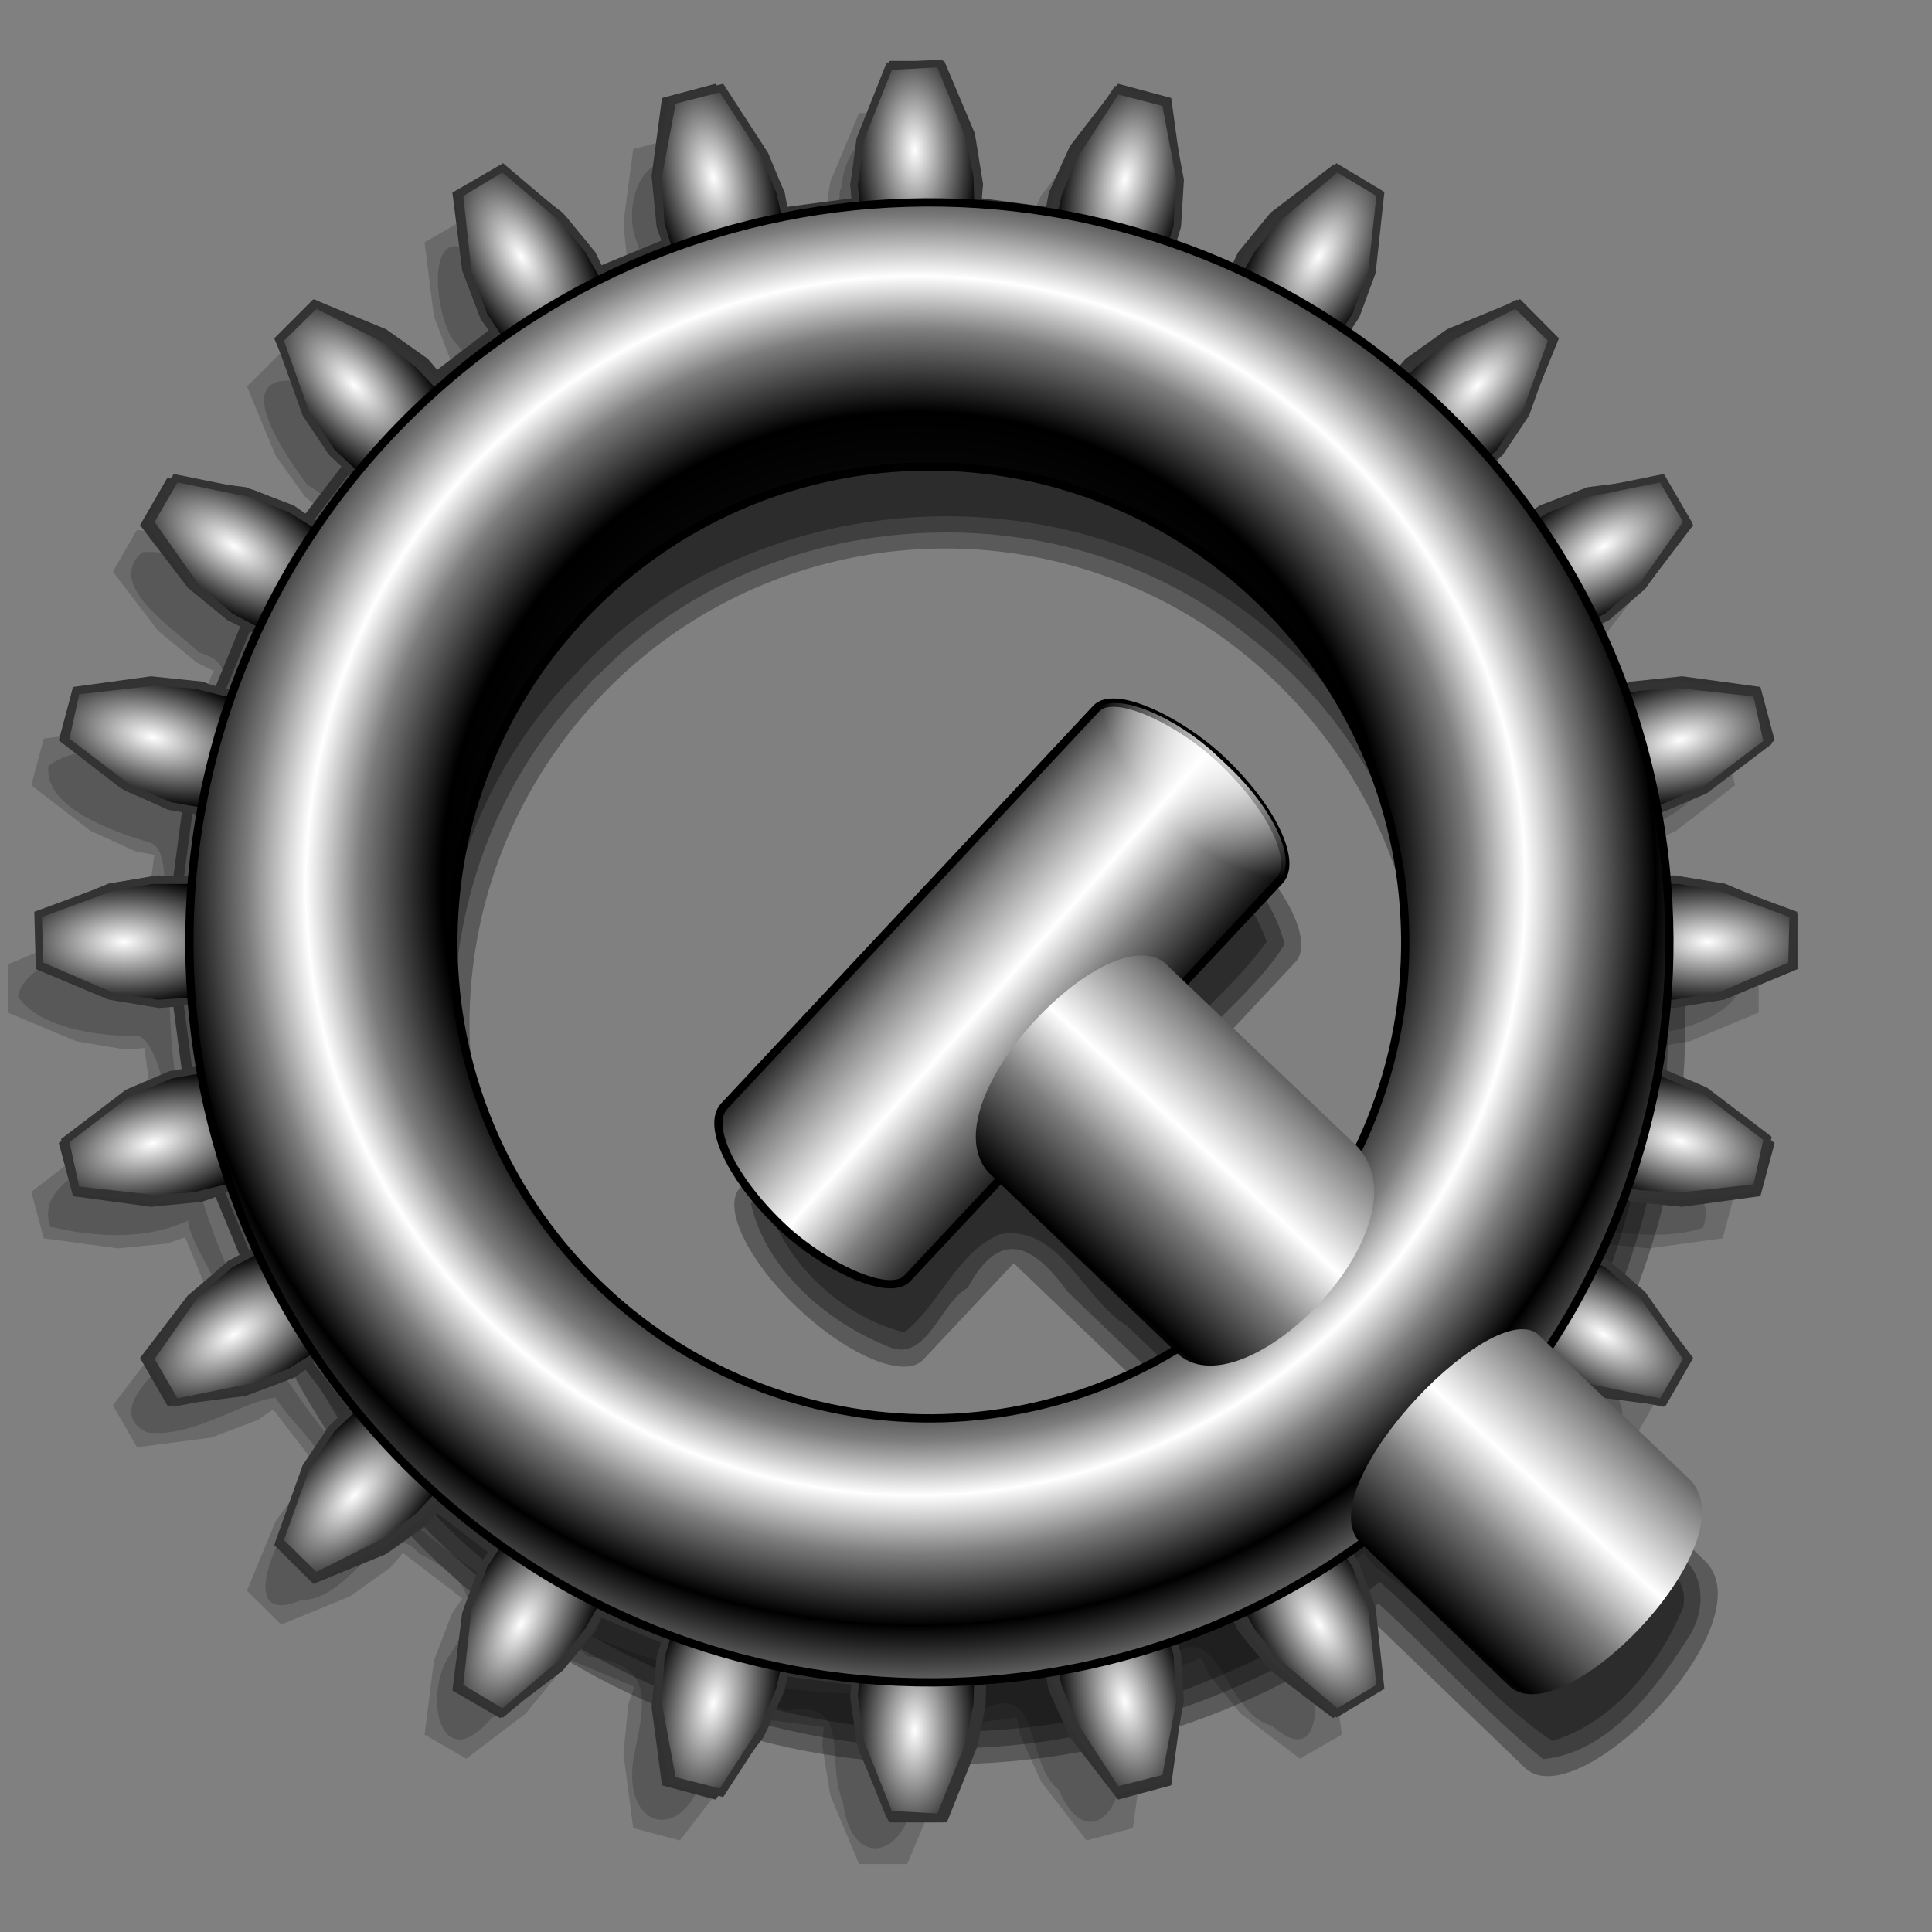 <?xml version="1.0" encoding="UTF-8" standalone="no"?>
<!-- Created with Inkscape (http://www.inkscape.org/) -->

<svg
   xmlns:dc="http://purl.org/dc/elements/1.1/"
   xmlns:cc="http://creativecommons.org/ns#"
   xmlns:rdf="http://www.w3.org/1999/02/22-rdf-syntax-ns#"
   xmlns:svg="http://www.w3.org/2000/svg"
   xmlns="http://www.w3.org/2000/svg"
   xmlns:xlink="http://www.w3.org/1999/xlink"
   xmlns:sodipodi="http://sodipodi.sourceforge.net/DTD/sodipodi-0.dtd"
   xmlns:inkscape="http://www.inkscape.org/namespaces/inkscape"
   width="256"
   height="256"
   id="svg2"
   sodipodi:version="0.32"
   inkscape:version="0.48.0 r9654"
   version="1.0"
   sodipodi:docname="qtconfig.svg"
   inkscape:output_extension="org.inkscape.output.svg.inkscape">
  <rect width="100%" height="100%" fill="#808080" stroke="none"/>
  <sodipodi:namedview
     id="base"
     pagecolor="#ffffff"
     bordercolor="#666666"
     borderopacity="1.0"
     inkscape:pageopacity="0.0"
     inkscape:pageshadow="2"
     inkscape:zoom="2.2299488"
     inkscape:cx="88.0633"
     inkscape:cy="128"
     inkscape:document-units="px"
     inkscape:current-layer="layer1"
     width="256px"
     height="256px"
     inkscape:window-width="1680"
     inkscape:window-height="1022"
     inkscape:window-x="-2"
     inkscape:window-y="0"
     showgrid="false"
     inkscape:window-maximized="1" />
  <defs
     id="defs4">
    <linearGradient
       id="linearGradient3904">
      <stop
         id="stop3906"
         offset="0"
         style="stop-color:black;stop-opacity:0;" />
      <stop
         style="stop-color:#000000;stop-opacity:1;"
         offset="0.127"
         id="stop3908" />
      <stop
         style="stop-color:#7d7d7d;stop-opacity:1;"
         offset="0.37"
         id="stop3910" />
      <stop
         id="stop3912"
         offset="0.563"
         style="stop-color:#ffffff;stop-opacity:1;" />
      <stop
         id="stop3914"
         offset="0.809"
         style="stop-color:#7d7d7d;stop-opacity:1;" />
      <stop
         style="stop-color:#000000;stop-opacity:1;"
         offset="1"
         id="stop3916" />
    </linearGradient>
    <linearGradient
       id="linearGradient3877">
      <stop
         style="stop-color:black;stop-opacity:0;"
         offset="0"
         id="stop3879" />
      <stop
         id="stop3887"
         offset="0.641"
         style="stop-color:#000000;stop-opacity:1;" />
      <stop
         id="stop3881"
         offset="0.751"
         style="stop-color:#7d7d7d;stop-opacity:1;" />
      <stop
         style="stop-color:#ffffff;stop-opacity:1;"
         offset="0.824"
         id="stop3889" />
      <stop
         style="stop-color:#7d7d7d;stop-opacity:1;"
         offset="0.903"
         id="stop3883" />
      <stop
         id="stop3885"
         offset="1"
         style="stop-color:#000000;stop-opacity:1;" />
    </linearGradient>
    <linearGradient
       id="linearGradient3864"
       inkscape:collect="always">
      <stop
         id="stop3866"
         offset="0"
         style="stop-color:#000000;stop-opacity:1;" />
      <stop
         id="stop3868"
         offset="1"
         style="stop-color:#000000;stop-opacity:0;" />
    </linearGradient>
    <inkscape:perspective
       id="perspective88"
       inkscape:persp3d-origin="128 : 85.333333 : 1"
       inkscape:vp_z="256 : 128 : 1"
       inkscape:vp_y="0 : 1000 : 0"
       inkscape:vp_x="0 : 128 : 1"
       sodipodi:type="inkscape:persp3d" />
    <linearGradient
       id="linearGradient12323"
       inkscape:collect="always">
      <stop
         id="stop12325"
         offset="0"
         style="stop-color:white;stop-opacity:1" />
      <stop
         id="stop12327"
         offset="1"
         style="stop-color:black;stop-opacity:1" />
    </linearGradient>
    <linearGradient
       id="linearGradient12269"
       inkscape:collect="always">
      <stop
         id="stop12271"
         offset="0"
         style="stop-color:#d51717;stop-opacity:1" />
      <stop
         id="stop12273"
         offset="1"
         style="stop-color:black;stop-opacity:1" />
    </linearGradient>
    <linearGradient
       inkscape:collect="always"
       id="linearGradient12235">
      <stop
         style="stop-color:black;stop-opacity:1;"
         offset="0"
         id="stop12237" />
      <stop
         style="stop-color:white;stop-opacity:1"
         offset="1"
         id="stop12239" />
    </linearGradient>
    <linearGradient
       inkscape:collect="always"
       xlink:href="#linearGradient2762"
       id="linearGradient2845"
       gradientUnits="userSpaceOnUse"
       x1="93.838"
       y1="19.388"
       x2="96.434"
       y2="79.131" />
    <radialGradient
       inkscape:collect="always"
       xlink:href="#linearGradient2797"
       id="radialGradient2843"
       gradientUnits="userSpaceOnUse"
       cx="90.378"
       cy="91.243"
       fx="90.378"
       fy="91.243"
       r="72.284" />
    <radialGradient
       inkscape:collect="always"
       xlink:href="#linearGradient2811"
       id="radialGradient2841"
       gradientUnits="userSpaceOnUse"
       gradientTransform="matrix(1.553,-1.227874e-7,4.977311e-8,0.728,-51.846,16.917)"
       cx="93.838"
       cy="39.025"
       fx="93.838"
       fy="39.025"
       r="54.986" />
    <radialGradient
       inkscape:collect="always"
       xlink:href="#linearGradient2797"
       id="radialGradient2803"
       cx="90.378"
       cy="91.243"
       fx="90.378"
       fy="91.243"
       r="72.284"
       gradientUnits="userSpaceOnUse" />
    <radialGradient
       inkscape:collect="always"
       xlink:href="#linearGradient2811"
       id="radialGradient2793"
       gradientUnits="userSpaceOnUse"
       gradientTransform="matrix(1.553,-1.227874e-7,4.977311e-8,0.728,-51.846,16.917)"
       cx="93.838"
       cy="39.025"
       fx="93.838"
       fy="39.025"
       r="54.986" />
    <linearGradient
       inkscape:collect="always"
       xlink:href="#linearGradient2762"
       id="linearGradient2768"
       x1="93.838"
       y1="19.388"
       x2="96.434"
       y2="79.131"
       gradientUnits="userSpaceOnUse" />
    <linearGradient
       id="linearGradient2762">
      <stop
         style="stop-color:white;stop-opacity:1;"
         offset="0"
         id="stop2764" />
      <stop
         style="stop-color:white;stop-opacity:0;"
         offset="1"
         id="stop2766" />
    </linearGradient>
    <linearGradient
       id="linearGradient2797">
      <stop
         id="stop2805"
         offset="0"
         style="stop-color:black;stop-opacity:0;" />
      <stop
         style="stop-color:#000000;stop-opacity:1;"
         offset="0.75"
         id="stop2807" />
      <stop
         id="stop2809"
         offset="0.875"
         style="stop-color:#676767;stop-opacity:1;" />
      <stop
         style="stop-color:#000000;stop-opacity:1;"
         offset="1"
         id="stop2801" />
    </linearGradient>
    <linearGradient
       inkscape:collect="always"
       id="linearGradient2811">
      <stop
         style="stop-color:white;stop-opacity:1;"
         offset="0"
         id="stop2813" />
      <stop
         style="stop-color:white;stop-opacity:0"
         offset="1"
         id="stop2815" />
    </linearGradient>
    <radialGradient
       r="54.986"
       fy="39.025"
       fx="93.838"
       cy="39.025"
       cx="93.838"
       gradientTransform="matrix(1.553,-1.227874e-7,4.977311e-8,0.728,-51.846,16.917)"
       gradientUnits="userSpaceOnUse"
       id="radialGradient11318"
       xlink:href="#linearGradient2811"
       inkscape:collect="always" />
    <radialGradient
       r="72.284"
       fy="91.243"
       fx="90.378"
       cy="91.243"
       cx="90.378"
       gradientUnits="userSpaceOnUse"
       id="radialGradient11320"
       xlink:href="#linearGradient2797"
       inkscape:collect="always" />
    <linearGradient
       y2="79.131"
       x2="96.434"
       y1="19.388"
       x1="93.838"
       gradientUnits="userSpaceOnUse"
       id="linearGradient11322"
       xlink:href="#linearGradient2762"
       inkscape:collect="always" />
    <radialGradient
       r="54.986"
       fy="39.025"
       fx="93.838"
       cy="39.025"
       cx="93.838"
       gradientTransform="matrix(1.553,-1.227874e-7,4.977311e-8,0.728,-51.846,16.917)"
       gradientUnits="userSpaceOnUse"
       id="radialGradient11334"
       xlink:href="#linearGradient2811"
       inkscape:collect="always" />
    <radialGradient
       r="72.284"
       fy="91.243"
       fx="90.378"
       cy="91.243"
       cx="90.378"
       gradientUnits="userSpaceOnUse"
       id="radialGradient11336"
       xlink:href="#linearGradient2797"
       inkscape:collect="always" />
    <linearGradient
       y2="79.131"
       x2="96.434"
       y1="19.388"
       x1="93.838"
       gradientUnits="userSpaceOnUse"
       id="linearGradient11338"
       xlink:href="#linearGradient2762"
       inkscape:collect="always" />
    <linearGradient
       gradientTransform="translate(8.75,50.711)"
       spreadMethod="reflect"
       gradientUnits="userSpaceOnUse"
       y2="60.975"
       x2="36.779"
       y1="60.975"
       x1="15.97"
       id="linearGradient12233"
       xlink:href="#linearGradient12235"
       inkscape:collect="always" />
    <linearGradient
       gradientUnits="userSpaceOnUse"
       y2="42.059"
       x2="85.37"
       y1="59.48"
       x1="28.259"
       id="linearGradient12275"
       xlink:href="#linearGradient12269"
       inkscape:collect="always" />
    <linearGradient
       gradientUnits="userSpaceOnUse"
       y2="126.064"
       x2="-22.261"
       y1="126.064"
       x1="-51.781"
       id="linearGradient12311"
       xlink:href="#linearGradient12235"
       inkscape:collect="always" />
    <linearGradient
       y2="126.064"
       x2="-22.261"
       y1="126.064"
       x1="-51.781"
       gradientUnits="userSpaceOnUse"
       id="linearGradient12317"
       xlink:href="#linearGradient12235"
       inkscape:collect="always" />
    <radialGradient
       gradientUnits="userSpaceOnUse"
       gradientTransform="matrix(-1.429,1.193717e-2,8.834128e-3,1.058,108.186,-39.041)"
       r="38.327"
       fy="174.867"
       fx="-44.103"
       cy="174.867"
       cx="-44.103"
       id="radialGradient12329"
       xlink:href="#linearGradient12323"
       inkscape:collect="always" />
    <radialGradient
       r="38.327"
       fy="174.867"
       fx="-44.103"
       cy="174.867"
       cx="-44.103"
       gradientTransform="matrix(1.429,1.193717e-2,-8.834128e-3,1.058,179.27,-100.016)"
       gradientUnits="userSpaceOnUse"
       id="radialGradient12333"
       xlink:href="#linearGradient12323"
       inkscape:collect="always" />
    <radialGradient
       r="38.327"
       fy="174.867"
       fx="-44.103"
       cy="174.867"
       cx="-44.103"
       gradientTransform="matrix(-1.429,1.193717e-2,8.834128e-3,1.058,133.35,-102.436)"
       gradientUnits="userSpaceOnUse"
       id="radialGradient12337"
       xlink:href="#linearGradient12323"
       inkscape:collect="always" />
    <linearGradient
       y2="42.059"
       x2="85.37"
       y1="59.48"
       x1="28.259"
       gradientTransform="translate(6.291,-0.484)"
       gradientUnits="userSpaceOnUse"
       id="linearGradient3345"
       xlink:href="#linearGradient12269"
       inkscape:collect="always" />
    <linearGradient
       y2="60.975"
       x2="36.779"
       y1="60.975"
       x1="15.97"
       spreadMethod="reflect"
       gradientTransform="translate(14.23,53.839)"
       gradientUnits="userSpaceOnUse"
       id="linearGradient3347"
       xlink:href="#linearGradient12235"
       inkscape:collect="always" />
    <radialGradient
       r="54.986"
       fy="39.025"
       fx="93.838"
       cy="39.025"
       cx="93.838"
       gradientTransform="matrix(1.553,-1.227874e-7,4.977311e-8,0.728,-51.846,16.917)"
       gradientUnits="userSpaceOnUse"
       id="radialGradient3349"
       xlink:href="#linearGradient2811"
       inkscape:collect="always" />
    <radialGradient
       r="72.284"
       fy="91.243"
       fx="90.378"
       cy="91.243"
       cx="90.378"
       gradientUnits="userSpaceOnUse"
       id="radialGradient3351"
       xlink:href="#linearGradient2797"
       inkscape:collect="always" />
    <linearGradient
       y2="79.131"
       x2="96.434"
       y1="19.388"
       x1="93.838"
       gradientUnits="userSpaceOnUse"
       id="linearGradient3353"
       xlink:href="#linearGradient2762"
       inkscape:collect="always" />
    <radialGradient
       r="54.986"
       fy="39.025"
       fx="93.838"
       cy="39.025"
       cx="93.838"
       gradientTransform="matrix(1.553,-1.227874e-7,4.977311e-8,0.728,-51.846,16.917)"
       gradientUnits="userSpaceOnUse"
       id="radialGradient3355"
       xlink:href="#linearGradient2811"
       inkscape:collect="always" />
    <radialGradient
       r="72.284"
       fy="91.243"
       fx="90.378"
       cy="91.243"
       cx="90.378"
       gradientUnits="userSpaceOnUse"
       id="radialGradient3357"
       xlink:href="#linearGradient2797"
       inkscape:collect="always" />
    <linearGradient
       y2="79.131"
       x2="96.434"
       y1="19.388"
       x1="93.838"
       gradientUnits="userSpaceOnUse"
       id="linearGradient3359"
       xlink:href="#linearGradient2762"
       inkscape:collect="always" />
    <radialGradient
       r="54.986"
       fy="39.025"
       fx="93.838"
       cy="39.025"
       cx="93.838"
       gradientTransform="matrix(1.553,-1.227874e-7,4.977311e-8,0.728,-51.846,16.917)"
       gradientUnits="userSpaceOnUse"
       id="radialGradient3361"
       xlink:href="#linearGradient2811"
       inkscape:collect="always" />
    <radialGradient
       r="72.284"
       fy="91.243"
       fx="90.378"
       cy="91.243"
       cx="90.378"
       gradientUnits="userSpaceOnUse"
       id="radialGradient3363"
       xlink:href="#linearGradient2797"
       inkscape:collect="always" />
    <linearGradient
       y2="79.131"
       x2="96.434"
       y1="19.388"
       x1="93.838"
       gradientUnits="userSpaceOnUse"
       id="linearGradient3365"
       xlink:href="#linearGradient2762"
       inkscape:collect="always" />
    <linearGradient
       y2="126.064"
       x2="-22.261"
       y1="126.064"
       x1="-51.781"
       gradientUnits="userSpaceOnUse"
       id="linearGradient3367"
       xlink:href="#linearGradient12235"
       inkscape:collect="always" />
    <linearGradient
       y2="126.064"
       x2="-22.261"
       y1="126.064"
       x1="-51.781"
       gradientUnits="userSpaceOnUse"
       id="linearGradient3369"
       xlink:href="#linearGradient12235"
       inkscape:collect="always" />
    <radialGradient
       r="38.327"
       fy="174.867"
       fx="-44.103"
       cy="174.867"
       cx="-44.103"
       gradientTransform="matrix(-1.429,1.193717e-2,8.834128e-3,1.058,114.164,-47.358)"
       gradientUnits="userSpaceOnUse"
       id="radialGradient3371"
       xlink:href="#linearGradient12323"
       inkscape:collect="always" />
    <radialGradient
       r="38.327"
       fy="174.867"
       fx="-44.103"
       cy="174.867"
       cx="-44.103"
       gradientTransform="matrix(-1.429,1.193717e-2,8.834128e-3,1.058,373.924,-43.285)"
       gradientUnits="userSpaceOnUse"
       id="radialGradient3374"
       xlink:href="#linearGradient12323"
       inkscape:collect="always" />
    <linearGradient
       y2="60.975"
       x2="36.779"
       y1="60.975"
       x1="15.97"
       spreadMethod="reflect"
       gradientTransform="translate(227.003,202.901)"
       gradientUnits="userSpaceOnUse"
       id="linearGradient3400"
       xlink:href="#linearGradient12235"
       inkscape:collect="always" />
    <linearGradient
       y2="42.059"
       x2="85.37"
       y1="59.48"
       x1="28.259"
       gradientTransform="translate(266.051,3.59)"
       gradientUnits="userSpaceOnUse"
       id="linearGradient3403"
       xlink:href="#linearGradient12269"
       inkscape:collect="always" />
    <radialGradient
       r="54.986"
       fy="39.025"
       fx="93.838"
       cy="39.025"
       cx="93.838"
       gradientTransform="matrix(1.553,-1.227874e-7,4.977311e-8,0.728,-51.846,16.917)"
       gradientUnits="userSpaceOnUse"
       id="radialGradient3405"
       xlink:href="#linearGradient2811"
       inkscape:collect="always" />
    <radialGradient
       r="72.284"
       fy="91.243"
       fx="90.378"
       cy="91.243"
       cx="90.378"
       gradientUnits="userSpaceOnUse"
       id="radialGradient3407"
       xlink:href="#linearGradient2797"
       inkscape:collect="always" />
    <linearGradient
       y2="79.131"
       x2="96.434"
       y1="19.388"
       x1="93.838"
       gradientUnits="userSpaceOnUse"
       id="linearGradient3409"
       xlink:href="#linearGradient2762"
       inkscape:collect="always" />
    <radialGradient
       r="54.986"
       fy="39.025"
       fx="93.838"
       cy="39.025"
       cx="93.838"
       gradientTransform="matrix(0.917,-0.321,-0.122,-0.348,382.86,258.519)"
       gradientUnits="userSpaceOnUse"
       id="radialGradient3414"
       xlink:href="#linearGradient2811"
       inkscape:collect="always" />
    <radialGradient
       r="54.986"
       fy="39.025"
       fx="93.838"
       cy="39.025"
       cx="93.838"
       gradientTransform="matrix(1.553,-1.227874e-7,4.977311e-8,0.728,-51.846,16.917)"
       gradientUnits="userSpaceOnUse"
       id="radialGradient3417"
       xlink:href="#linearGradient2811"
       inkscape:collect="always" />
    <radialGradient
       r="72.284"
       fy="91.243"
       fx="90.378"
       cy="91.243"
       cx="90.378"
       gradientUnits="userSpaceOnUse"
       id="radialGradient3419"
       xlink:href="#linearGradient2797"
       inkscape:collect="always" />
    <linearGradient
       y2="79.131"
       x2="96.434"
       y1="19.388"
       x1="93.838"
       gradientUnits="userSpaceOnUse"
       id="linearGradient3421"
       xlink:href="#linearGradient2762"
       inkscape:collect="always" />
    <radialGradient
       r="54.986"
       fy="39.025"
       fx="93.838"
       cy="39.025"
       cx="93.838"
       gradientTransform="matrix(1.546,1.4173201e-7,4.9573983e-8,-0.84,259.658,214.948)"
       gradientUnits="userSpaceOnUse"
       id="radialGradient3426"
       xlink:href="#linearGradient2811"
       inkscape:collect="always" />
    <radialGradient
       r="54.986"
       fy="39.025"
       fx="93.838"
       cy="39.025"
       cx="93.838"
       gradientTransform="matrix(1.553,-1.227874e-7,4.977311e-8,0.728,-51.846,16.917)"
       gradientUnits="userSpaceOnUse"
       id="radialGradient3429"
       xlink:href="#linearGradient2811"
       inkscape:collect="always" />
    <radialGradient
       r="72.284"
       fy="91.243"
       fx="90.378"
       cy="91.243"
       cx="90.378"
       gradientUnits="userSpaceOnUse"
       id="radialGradient3431"
       xlink:href="#linearGradient2797"
       inkscape:collect="always" />
    <linearGradient
       y2="79.131"
       x2="96.434"
       y1="19.388"
       x1="93.838"
       gradientUnits="userSpaceOnUse"
       id="linearGradient3433"
       xlink:href="#linearGradient2762"
       inkscape:collect="always" />
    <radialGradient
       r="54.986"
       fy="39.025"
       fx="93.838"
       cy="39.025"
       cx="93.838"
       gradientTransform="matrix(0.84,0.488,0.185,-0.319,255.308,174.918)"
       gradientUnits="userSpaceOnUse"
       id="radialGradient3438"
       xlink:href="#linearGradient2811"
       inkscape:collect="always" />
    <linearGradient
       y2="42.059"
       x2="85.37"
       y1="59.48"
       x1="28.259"
       gradientTransform="translate(6.291,-0.484)"
       gradientUnits="userSpaceOnUse"
       id="linearGradient3390"
       xlink:href="#linearGradient12269"
       inkscape:collect="always" />
    <linearGradient
       y2="60.975"
       x2="36.779"
       y1="60.975"
       x1="15.97"
       spreadMethod="reflect"
       gradientTransform="translate(14.23,53.839)"
       gradientUnits="userSpaceOnUse"
       id="linearGradient3392"
       xlink:href="#linearGradient12235"
       inkscape:collect="always" />
    <radialGradient
       r="72.284"
       fy="140.547"
       fx="89.788"
       cy="91.243"
       cx="90.378"
       gradientUnits="userSpaceOnUse"
       id="radialGradient3394"
       xlink:href="#linearGradient12323"
       inkscape:collect="always" />
    <radialGradient
       r="72.284"
       fy="91.243"
       fx="90.378"
       cy="91.243"
       cx="90.378"
       gradientUnits="userSpaceOnUse"
       id="radialGradient3396"
       xlink:href="#linearGradient2797"
       inkscape:collect="always" />
    <linearGradient
       y2="66.895"
       x2="95.843"
       y1="19.388"
       x1="93.838"
       gradientUnits="userSpaceOnUse"
       id="linearGradient3398"
       xlink:href="#linearGradient2762"
       inkscape:collect="always" />
    <inkscape:perspective
       sodipodi:type="inkscape:persp3d"
       inkscape:vp_x="0 : 526.18109 : 1"
       inkscape:vp_y="0 : 1000 : 0"
       inkscape:vp_z="744.09448 : 526.18109 : 1"
       inkscape:persp3d-origin="372.04724 : 350.78739 : 1"
       id="perspective10" />
    <linearGradient
       y2="60.975"
       x2="36.779"
       y1="60.975"
       x1="15.97"
       spreadMethod="reflect"
       gradientTransform="matrix(1.148,0,0,1.148,17.429,54.311)"
       gradientUnits="userSpaceOnUse"
       id="linearGradient3078"
       xlink:href="#linearGradient12235"
       inkscape:collect="always" />
    <linearGradient
       y2="42.059"
       x2="85.37"
       y1="59.48"
       x1="28.259"
       gradientTransform="matrix(1.148,0,0,1.148,3.93,-7.368)"
       gradientUnits="userSpaceOnUse"
       id="linearGradient3081"
       xlink:href="#linearGradient12269"
       inkscape:collect="always" />
    <radialGradient
       r="72.284"
       fy="140.547"
       fx="89.788"
       cy="91.243"
       cx="90.378"
       gradientUnits="userSpaceOnUse"
       id="radialGradient3088"
       xlink:href="#linearGradient12323"
       inkscape:collect="always" />
    <radialGradient
       r="72.284"
       fy="91.243"
       fx="90.378"
       cy="91.243"
       cx="90.378"
       gradientUnits="userSpaceOnUse"
       id="radialGradient3090"
       xlink:href="#linearGradient2797"
       inkscape:collect="always" />
    <linearGradient
       y2="66.895"
       x2="95.843"
       y1="19.388"
       x1="93.838"
       gradientUnits="userSpaceOnUse"
       id="linearGradient3092"
       xlink:href="#linearGradient2762"
       inkscape:collect="always" />
    <radialGradient
       gradientUnits="userSpaceOnUse"
       gradientTransform="matrix(1,0,0,0.278,0,164.72)"
       r="86.216"
       fy="228.193"
       fx="125.057"
       cy="228.193"
       cx="125.057"
       id="radialGradient3872"
       xlink:href="#linearGradient3864"
       inkscape:collect="always" />
    <radialGradient
       gradientUnits="userSpaceOnUse"
       gradientTransform="matrix(1,0,0,1,0,-0.03)"
       r="62.672"
       fy="118.584"
       fx="93.578"
       cy="118.584"
       cx="93.578"
       id="radialGradient3875"
       xlink:href="#linearGradient3877"
       inkscape:collect="always" />
    <linearGradient
       gradientUnits="userSpaceOnUse"
       y2="3.787"
       x2="166.46"
       y1="31.074"
       x1="166.752"
       id="linearGradient3902"
       xlink:href="#linearGradient3904"
       inkscape:collect="always" />
    <linearGradient
       gradientUnits="userSpaceOnUse"
       y2="-210.918"
       x2="9.056"
       y1="-233.807"
       x1="8.664"
       id="linearGradient3924"
       xlink:href="#linearGradient3904"
       inkscape:collect="always" />
    <radialGradient
       r="62.672"
       fy="118.584"
       fx="93.578"
       cy="118.584"
       cx="93.578"
       gradientTransform="matrix(1,0,0,1,-147.089,0.266)"
       gradientUnits="userSpaceOnUse"
       id="radialGradient3928"
       xlink:href="#linearGradient3877"
       inkscape:collect="always" />
    <linearGradient
       gradientTransform="matrix(1.052,0,0,1.747,-133.096,267.538)"
       y2="-210.918"
       x2="9.056"
       y1="-233.807"
       x1="8.664"
       gradientUnits="userSpaceOnUse"
       id="linearGradient3870"
       xlink:href="#linearGradient3904"
       inkscape:collect="always" />
    <linearGradient
       gradientTransform="matrix(-0.005,0.91,-1.426,-0.003,141.249,-6.101)"
       y2="-0.194"
       x2="166.555"
       y1="31.304"
       x1="166.868"
       spreadMethod="reflect"
       gradientUnits="userSpaceOnUse"
       id="linearGradient3873"
       xlink:href="#linearGradient3904"
       inkscape:collect="always" />
    <radialGradient
       r="62.672"
       fy="114.441"
       fx="96.241"
       cy="114.441"
       cx="96.241"
       spreadMethod="reflect"
       gradientTransform="matrix(1.426,0,0,1.426,-16.808,-60.817)"
       gradientUnits="userSpaceOnUse"
       id="radialGradient3876"
       xlink:href="#linearGradient3877"
       inkscape:collect="always" />
    <linearGradient
       y2="-0.194"
       x2="166.555"
       y1="31.304"
       x1="166.868"
       spreadMethod="reflect"
       gradientTransform="matrix(-0.005,0.726,-1.426,-0.003,139.473,85.01)"
       gradientUnits="userSpaceOnUse"
       id="linearGradient3880"
       xlink:href="#linearGradient3904"
       inkscape:collect="always" />
    <radialGradient
       r="62.672"
       fy="114.441"
       fx="96.241"
       cy="114.441"
       cx="96.241"
       spreadMethod="reflect"
       gradientTransform="matrix(1.426,0,0,1.426,-217.98,-67.458)"
       gradientUnits="userSpaceOnUse"
       id="radialGradient3890"
       xlink:href="#linearGradient3877"
       inkscape:collect="always" />
    <linearGradient
       y2="-210.918"
       x2="9.056"
       y1="-233.807"
       x1="8.664"
       gradientTransform="matrix(1.052,0,0,1.747,68.068,274.793)"
       gradientUnits="userSpaceOnUse"
       id="linearGradient3892"
       xlink:href="#linearGradient3904"
       inkscape:collect="always" />
    <linearGradient
       y2="-0.194"
       x2="166.555"
       y1="31.304"
       x1="166.868"
       spreadMethod="reflect"
       gradientTransform="matrix(-0.005,0.91,-1.426,-0.003,-59.923,-12.742)"
       gradientUnits="userSpaceOnUse"
       id="linearGradient3894"
       xlink:href="#linearGradient3904"
       inkscape:collect="always" />
    <linearGradient
       y2="-0.194"
       x2="166.555"
       y1="31.304"
       x1="166.868"
       spreadMethod="reflect"
       gradientTransform="matrix(-0.005,0.726,-1.426,-0.003,-61.699,78.369)"
       gradientUnits="userSpaceOnUse"
       id="linearGradient3896"
       xlink:href="#linearGradient3904"
       inkscape:collect="always" />
    <linearGradient
       y2="-0.194"
       x2="166.555"
       y1="31.304"
       x1="166.868"
       spreadMethod="reflect"
       gradientTransform="matrix(0.576,0.55,-1.074,1.137,121.778,89.081)"
       gradientUnits="userSpaceOnUse"
       id="linearGradient3108"
       xlink:href="#linearGradient3904"
       inkscape:collect="always" />
    <linearGradient
       y2="-0.194"
       x2="166.555"
       y1="31.304"
       x1="166.868"
       spreadMethod="reflect"
       gradientTransform="matrix(0.723,0.688,-1.075,1.137,50.298,19.138)"
       gradientUnits="userSpaceOnUse"
       id="linearGradient3111"
       xlink:href="#linearGradient3904"
       inkscape:collect="always" />
    <linearGradient
       y2="-210.918"
       x2="9.056"
       y1="-233.807"
       x1="8.664"
       gradientTransform="matrix(1.155,0,0,1.917,-11.524,237.576)"
       gradientUnits="userSpaceOnUse"
       id="linearGradient3114"
       xlink:href="#linearGradient3904"
       inkscape:collect="always" />
    <radialGradient
       r="62.672"
       fy="114.441"
       fx="96.241"
       cy="114.441"
       cx="96.241"
       spreadMethod="reflect"
       gradientTransform="matrix(1.072,-1.139,1.14,1.072,-112.305,104.306)"
       gradientUnits="userSpaceOnUse"
       id="radialGradient3117"
       xlink:href="#linearGradient3877"
       inkscape:collect="always" />
    <radialGradient
       gradientUnits="userSpaceOnUse"
       gradientTransform="matrix(1.262,0.115,-0.194,2.104,-40.275,151.764)"
       r="10.245"
       fy="-159.061"
       fx="-24.098"
       cy="-159.061"
       cx="-24.098"
       id="radialGradient3889"
       xlink:href="#linearGradient2762"
       inkscape:collect="always" />
    <radialGradient
       inkscape:collect="always"
       xlink:href="#linearGradient3877"
       id="radialGradient3380"
       gradientUnits="userSpaceOnUse"
       gradientTransform="matrix(0.977,-1.038,1.038,0.977,-335.413,101.386)"
       spreadMethod="reflect"
       cx="96.241"
       cy="114.441"
       fx="96.241"
       fy="114.441"
       r="62.672" />
    <radialGradient
       inkscape:collect="always"
       xlink:href="#linearGradient12323"
       id="radialGradient4160"
       cx="16.41"
       cy="124.792"
       fx="16.41"
       fy="124.792"
       r="17.55"
       gradientTransform="matrix(1,0,0,0.495,0,63.028)"
       gradientUnits="userSpaceOnUse" />
    <radialGradient
       inkscape:collect="always"
       xlink:href="#linearGradient12323"
       id="radialGradient4164"
       gradientUnits="userSpaceOnUse"
       gradientTransform="matrix(0.971,0.24,-0.119,0.48,19.155,33.884)"
       cx="16.41"
       cy="124.792"
       fx="16.41"
       fy="124.792"
       r="17.55" />
    <radialGradient
       inkscape:collect="always"
       xlink:href="#linearGradient12323"
       id="radialGradient4168"
       gradientUnits="userSpaceOnUse"
       gradientTransform="matrix(0.851,0.525,-0.26,0.421,49.491,11.238)"
       cx="16.41"
       cy="124.792"
       fx="16.41"
       fy="124.792"
       r="17.55" />
    <radialGradient
       inkscape:collect="always"
       xlink:href="#linearGradient12323"
       id="radialGradient4172"
       gradientUnits="userSpaceOnUse"
       gradientTransform="matrix(0.682,0.732,-0.362,0.337,80.93,-3.006)"
       cx="16.41"
       cy="124.792"
       fx="16.41"
       fy="124.792"
       r="17.55" />
    <radialGradient
       inkscape:collect="always"
       xlink:href="#linearGradient12323"
       id="radialGradient4176"
       gradientUnits="userSpaceOnUse"
       gradientTransform="matrix(0.492,0.871,-0.431,0.244,114.737,-10.761)"
       cx="16.41"
       cy="124.792"
       fx="16.41"
       fy="124.792"
       r="17.55" />
    <radialGradient
       inkscape:collect="always"
       xlink:href="#linearGradient12323"
       id="radialGradient4180"
       gradientUnits="userSpaceOnUse"
       gradientTransform="matrix(0.22,0.975,-0.483,0.109,151.191,-6.076)"
       cx="16.41"
       cy="124.792"
       fx="16.41"
       fy="124.792"
       r="17.55" />
    <radialGradient
       inkscape:collect="always"
       xlink:href="#linearGradient12323"
       id="radialGradient4184"
       gradientUnits="userSpaceOnUse"
       gradientTransform="matrix(0.028,1,-0.495,0.014,182.515,1.749)"
       cx="16.41"
       cy="124.792"
       fx="16.41"
       fy="124.792"
       r="17.55" />
    <radialGradient
       inkscape:collect="always"
       xlink:href="#linearGradient12323"
       id="radialGradient4188"
       gradientUnits="userSpaceOnUse"
       gradientTransform="matrix(0.028,-1,-0.495,-0.014,183.107,247.615)"
       cx="16.41"
       cy="124.792"
       fx="16.41"
       fy="124.792"
       r="17.55" />
    <radialGradient
       inkscape:collect="always"
       xlink:href="#linearGradient12323"
       id="radialGradient4192"
       gradientUnits="userSpaceOnUse"
       gradientTransform="matrix(-0.22,0.975,0.483,0.109,92.364,-5.78)"
       cx="16.41"
       cy="124.792"
       fx="16.41"
       fy="124.792"
       r="17.55" />
    <radialGradient
       inkscape:collect="always"
       xlink:href="#linearGradient12323"
       id="radialGradient4196"
       gradientUnits="userSpaceOnUse"
       gradientTransform="matrix(-0.492,0.871,0.431,0.244,129.032,-10.761)"
       cx="16.41"
       cy="124.792"
       fx="16.41"
       fy="124.792"
       r="17.55" />
    <radialGradient
       inkscape:collect="always"
       xlink:href="#linearGradient12323"
       id="radialGradient4200"
       gradientUnits="userSpaceOnUse"
       gradientTransform="matrix(-0.682,0.732,0.362,0.337,161.788,-3.006)"
       cx="16.41"
       cy="124.792"
       fx="16.41"
       fy="124.792"
       r="17.55" />
    <radialGradient
       inkscape:collect="always"
       xlink:href="#linearGradient12323"
       id="radialGradient4204"
       gradientUnits="userSpaceOnUse"
       gradientTransform="matrix(-0.971,0.24,0.119,0.48,223.691,34.18)"
       cx="16.41"
       cy="124.792"
       fx="16.41"
       fy="124.792"
       r="17.55" />
    <radialGradient
       inkscape:collect="always"
       xlink:href="#linearGradient12323"
       id="radialGradient4208"
       gradientUnits="userSpaceOnUse"
       gradientTransform="matrix(-0.851,0.525,0.26,0.421,193.99,11.238)"
       cx="16.41"
       cy="124.792"
       fx="16.41"
       fy="124.792"
       r="17.55" />
    <radialGradient
       inkscape:collect="always"
       xlink:href="#linearGradient12323"
       id="radialGradient4232"
       gradientUnits="userSpaceOnUse"
       gradientTransform="matrix(0.971,-0.24,-0.119,-0.48,19.155,215.33)"
       cx="16.41"
       cy="124.792"
       fx="16.41"
       fy="124.792"
       r="17.55" />
    <radialGradient
       inkscape:collect="always"
       xlink:href="#linearGradient12323"
       id="radialGradient4234"
       gradientUnits="userSpaceOnUse"
       gradientTransform="matrix(0.851,-0.525,-0.26,-0.421,49.491,237.977)"
       cx="16.41"
       cy="124.792"
       fx="16.41"
       fy="124.792"
       r="17.55" />
    <radialGradient
       inkscape:collect="always"
       xlink:href="#linearGradient12323"
       id="radialGradient4236"
       gradientUnits="userSpaceOnUse"
       gradientTransform="matrix(0.682,-0.732,-0.362,-0.337,80.93,252.221)"
       cx="16.41"
       cy="124.792"
       fx="16.41"
       fy="124.792"
       r="17.55" />
    <radialGradient
       inkscape:collect="always"
       xlink:href="#linearGradient12323"
       id="radialGradient4238"
       gradientUnits="userSpaceOnUse"
       gradientTransform="matrix(0.492,-0.871,-0.431,-0.244,114.737,259.976)"
       cx="16.41"
       cy="124.792"
       fx="16.41"
       fy="124.792"
       r="17.55" />
    <radialGradient
       inkscape:collect="always"
       xlink:href="#linearGradient12323"
       id="radialGradient4240"
       gradientUnits="userSpaceOnUse"
       gradientTransform="matrix(0.22,-0.975,-0.483,-0.109,151.191,255.29)"
       cx="16.41"
       cy="124.792"
       fx="16.41"
       fy="124.792"
       r="17.55" />
    <radialGradient
       inkscape:collect="always"
       xlink:href="#linearGradient12323"
       id="radialGradient4242"
       gradientUnits="userSpaceOnUse"
       gradientTransform="matrix(0.028,-1,-0.495,-0.014,182.515,247.465)"
       cx="16.41"
       cy="124.792"
       fx="16.41"
       fy="124.792"
       r="17.55" />
    <radialGradient
       inkscape:collect="always"
       xlink:href="#linearGradient12323"
       id="radialGradient4244"
       gradientUnits="userSpaceOnUse"
       gradientTransform="matrix(-0.22,-0.975,0.483,-0.109,92.364,254.994)"
       cx="16.41"
       cy="124.792"
       fx="16.41"
       fy="124.792"
       r="17.55" />
    <radialGradient
       inkscape:collect="always"
       xlink:href="#linearGradient12323"
       id="radialGradient4246"
       gradientUnits="userSpaceOnUse"
       gradientTransform="matrix(-0.492,-0.871,0.431,-0.244,129.032,259.976)"
       cx="16.41"
       cy="124.792"
       fx="16.41"
       fy="124.792"
       r="17.55" />
    <radialGradient
       inkscape:collect="always"
       xlink:href="#linearGradient12323"
       id="radialGradient4248"
       gradientUnits="userSpaceOnUse"
       gradientTransform="matrix(-0.682,-0.732,0.362,-0.337,161.788,252.221)"
       cx="16.41"
       cy="124.792"
       fx="16.41"
       fy="124.792"
       r="17.55" />
    <radialGradient
       inkscape:collect="always"
       xlink:href="#linearGradient12323"
       id="radialGradient4250"
       gradientUnits="userSpaceOnUse"
       gradientTransform="matrix(-0.971,-0.24,0.119,-0.48,223.691,215.034)"
       cx="16.41"
       cy="124.792"
       fx="16.41"
       fy="124.792"
       r="17.55" />
    <radialGradient
       inkscape:collect="always"
       xlink:href="#linearGradient12323"
       id="radialGradient4252"
       gradientUnits="userSpaceOnUse"
       gradientTransform="matrix(-0.851,-0.525,0.26,-0.421,193.99,237.977)"
       cx="16.41"
       cy="124.792"
       fx="16.41"
       fy="124.792"
       r="17.55" />
    <radialGradient
       inkscape:collect="always"
       xlink:href="#linearGradient12323"
       id="radialGradient4256"
       gradientUnits="userSpaceOnUse"
       gradientTransform="matrix(-1,0,0,0.495,242.674,63.028)"
       cx="16.41"
       cy="124.792"
       fx="16.41"
       fy="124.792"
       r="17.55" />
    <radialGradient
       inkscape:collect="always"
       xlink:href="#linearGradient12323"
       id="radialGradient4330"
       gradientUnits="userSpaceOnUse"
       gradientTransform="matrix(0.971,-0.24,-0.119,-0.48,-247.203,224.801)"
       cx="16.41"
       cy="124.792"
       fx="16.41"
       fy="124.792"
       r="17.55" />
    <radialGradient
       inkscape:collect="always"
       xlink:href="#linearGradient12323"
       id="radialGradient4332"
       gradientUnits="userSpaceOnUse"
       gradientTransform="matrix(1,0,0,0.495,-266.358,72.499)"
       cx="16.41"
       cy="124.792"
       fx="16.41"
       fy="124.792"
       r="17.55" />
    <radialGradient
       inkscape:collect="always"
       xlink:href="#linearGradient12323"
       id="radialGradient4334"
       gradientUnits="userSpaceOnUse"
       gradientTransform="matrix(0.971,0.24,-0.119,0.48,-247.203,43.355)"
       cx="16.41"
       cy="124.792"
       fx="16.41"
       fy="124.792"
       r="17.55" />
    <radialGradient
       inkscape:collect="always"
       xlink:href="#linearGradient12323"
       id="radialGradient4336"
       gradientUnits="userSpaceOnUse"
       gradientTransform="matrix(0.851,0.525,-0.26,0.421,-216.867,20.708)"
       cx="16.41"
       cy="124.792"
       fx="16.41"
       fy="124.792"
       r="17.55" />
    <radialGradient
       inkscape:collect="always"
       xlink:href="#linearGradient12323"
       id="radialGradient4338"
       gradientUnits="userSpaceOnUse"
       gradientTransform="matrix(0.682,0.732,-0.362,0.337,-185.428,6.465)"
       cx="16.41"
       cy="124.792"
       fx="16.41"
       fy="124.792"
       r="17.55" />
    <radialGradient
       inkscape:collect="always"
       xlink:href="#linearGradient12323"
       id="radialGradient4340"
       gradientUnits="userSpaceOnUse"
       gradientTransform="matrix(0.492,0.871,-0.431,0.244,-151.621,-1.291)"
       cx="16.41"
       cy="124.792"
       fx="16.41"
       fy="124.792"
       r="17.55" />
    <radialGradient
       inkscape:collect="always"
       xlink:href="#linearGradient12323"
       id="radialGradient4342"
       gradientUnits="userSpaceOnUse"
       gradientTransform="matrix(0.22,0.975,-0.483,0.109,-115.167,3.395)"
       cx="16.41"
       cy="124.792"
       fx="16.41"
       fy="124.792"
       r="17.55" />
    <radialGradient
       inkscape:collect="always"
       xlink:href="#linearGradient12323"
       id="radialGradient4344"
       gradientUnits="userSpaceOnUse"
       gradientTransform="matrix(0.028,1,-0.495,0.014,-83.844,11.22)"
       cx="16.41"
       cy="124.792"
       fx="16.41"
       fy="124.792"
       r="17.55" />
    <radialGradient
       inkscape:collect="always"
       xlink:href="#linearGradient12323"
       id="radialGradient4346"
       gradientUnits="userSpaceOnUse"
       gradientTransform="matrix(0.028,-1,-0.495,-0.014,-83.252,257.085)"
       cx="16.41"
       cy="124.792"
       fx="16.41"
       fy="124.792"
       r="17.55" />
    <radialGradient
       inkscape:collect="always"
       xlink:href="#linearGradient12323"
       id="radialGradient4348"
       gradientUnits="userSpaceOnUse"
       gradientTransform="matrix(0.851,-0.525,-0.26,-0.421,-216.867,247.447)"
       cx="16.41"
       cy="124.792"
       fx="16.41"
       fy="124.792"
       r="17.55" />
    <radialGradient
       inkscape:collect="always"
       xlink:href="#linearGradient12323"
       id="radialGradient4350"
       gradientUnits="userSpaceOnUse"
       gradientTransform="matrix(-0.22,0.975,0.483,0.109,-173.994,3.691)"
       cx="16.41"
       cy="124.792"
       fx="16.41"
       fy="124.792"
       r="17.55" />
    <radialGradient
       inkscape:collect="always"
       xlink:href="#linearGradient12323"
       id="radialGradient4352"
       gradientUnits="userSpaceOnUse"
       gradientTransform="matrix(-0.492,0.871,0.431,0.244,-137.326,-1.291)"
       cx="16.41"
       cy="124.792"
       fx="16.41"
       fy="124.792"
       r="17.55" />
    <radialGradient
       inkscape:collect="always"
       xlink:href="#linearGradient12323"
       id="radialGradient4354"
       gradientUnits="userSpaceOnUse"
       gradientTransform="matrix(-0.682,0.732,0.362,0.337,-104.57,6.465)"
       cx="16.41"
       cy="124.792"
       fx="16.41"
       fy="124.792"
       r="17.55" />
    <radialGradient
       inkscape:collect="always"
       xlink:href="#linearGradient12323"
       id="radialGradient4356"
       gradientUnits="userSpaceOnUse"
       gradientTransform="matrix(-0.971,0.24,0.119,0.48,-42.668,43.651)"
       cx="16.41"
       cy="124.792"
       fx="16.41"
       fy="124.792"
       r="17.55" />
    <radialGradient
       inkscape:collect="always"
       xlink:href="#linearGradient12323"
       id="radialGradient4358"
       gradientUnits="userSpaceOnUse"
       gradientTransform="matrix(-0.851,0.525,0.26,0.421,-72.368,20.708)"
       cx="16.41"
       cy="124.792"
       fx="16.41"
       fy="124.792"
       r="17.55" />
    <radialGradient
       inkscape:collect="always"
       xlink:href="#linearGradient12323"
       id="radialGradient4360"
       gradientUnits="userSpaceOnUse"
       gradientTransform="matrix(0.682,-0.732,-0.362,-0.337,-185.428,261.691)"
       cx="16.41"
       cy="124.792"
       fx="16.41"
       fy="124.792"
       r="17.55" />
    <radialGradient
       inkscape:collect="always"
       xlink:href="#linearGradient12323"
       id="radialGradient4362"
       gradientUnits="userSpaceOnUse"
       gradientTransform="matrix(0.492,-0.871,-0.431,-0.244,-151.621,269.446)"
       cx="16.41"
       cy="124.792"
       fx="16.41"
       fy="124.792"
       r="17.55" />
    <radialGradient
       inkscape:collect="always"
       xlink:href="#linearGradient12323"
       id="radialGradient4364"
       gradientUnits="userSpaceOnUse"
       gradientTransform="matrix(0.22,-0.975,-0.483,-0.109,-115.167,264.761)"
       cx="16.41"
       cy="124.792"
       fx="16.41"
       fy="124.792"
       r="17.55" />
    <radialGradient
       inkscape:collect="always"
       xlink:href="#linearGradient12323"
       id="radialGradient4366"
       gradientUnits="userSpaceOnUse"
       gradientTransform="matrix(0.028,-1,-0.495,-0.014,-83.844,256.936)"
       cx="16.41"
       cy="124.792"
       fx="16.41"
       fy="124.792"
       r="17.55" />
    <radialGradient
       inkscape:collect="always"
       xlink:href="#linearGradient12323"
       id="radialGradient4368"
       gradientUnits="userSpaceOnUse"
       gradientTransform="matrix(-0.22,-0.975,0.483,-0.109,-173.994,264.465)"
       cx="16.41"
       cy="124.792"
       fx="16.41"
       fy="124.792"
       r="17.55" />
    <radialGradient
       inkscape:collect="always"
       xlink:href="#linearGradient12323"
       id="radialGradient4370"
       gradientUnits="userSpaceOnUse"
       gradientTransform="matrix(-0.492,-0.871,0.431,-0.244,-137.326,269.446)"
       cx="16.41"
       cy="124.792"
       fx="16.41"
       fy="124.792"
       r="17.55" />
    <radialGradient
       inkscape:collect="always"
       xlink:href="#linearGradient12323"
       id="radialGradient4372"
       gradientUnits="userSpaceOnUse"
       gradientTransform="matrix(-0.682,-0.732,0.362,-0.337,-104.57,261.691)"
       cx="16.41"
       cy="124.792"
       fx="16.41"
       fy="124.792"
       r="17.55" />
    <radialGradient
       inkscape:collect="always"
       xlink:href="#linearGradient12323"
       id="radialGradient4374"
       gradientUnits="userSpaceOnUse"
       gradientTransform="matrix(-0.851,-0.525,0.26,-0.421,-72.368,247.447)"
       cx="16.41"
       cy="124.792"
       fx="16.41"
       fy="124.792"
       r="17.55" />
    <radialGradient
       inkscape:collect="always"
       xlink:href="#linearGradient12323"
       id="radialGradient4376"
       gradientUnits="userSpaceOnUse"
       gradientTransform="matrix(-0.971,-0.24,0.119,-0.48,-42.668,224.505)"
       cx="16.41"
       cy="124.792"
       fx="16.41"
       fy="124.792"
       r="17.55" />
    <radialGradient
       inkscape:collect="always"
       xlink:href="#linearGradient12323"
       id="radialGradient4378"
       gradientUnits="userSpaceOnUse"
       gradientTransform="matrix(-1,0,0,0.495,-23.684,72.499)"
       cx="16.41"
       cy="124.792"
       fx="16.41"
       fy="124.792"
       r="17.55" />
    <radialGradient
       inkscape:collect="always"
       xlink:href="#linearGradient3877"
       id="radialGradient4380"
       gradientUnits="userSpaceOnUse"
       gradientTransform="matrix(1.072,-1.139,1.14,1.072,-378.663,113.776)"
       spreadMethod="reflect"
       cx="96.241"
       cy="114.441"
       fx="96.241"
       fy="114.441"
       r="62.672" />
    <linearGradient
       inkscape:collect="always"
       xlink:href="#linearGradient3904"
       id="linearGradient4382"
       gradientUnits="userSpaceOnUse"
       gradientTransform="matrix(1.155,0,0,1.917,177.706,425.638)"
       x1="8.664"
       y1="-233.807"
       x2="9.056"
       y2="-210.918" />
    <linearGradient
       inkscape:collect="always"
       xlink:href="#linearGradient3904"
       id="linearGradient4384"
       gradientUnits="userSpaceOnUse"
       gradientTransform="matrix(0.723,0.688,-1.075,1.137,-216.061,28.609)"
       spreadMethod="reflect"
       x1="166.868"
       y1="31.304"
       x2="166.555"
       y2="-0.194" />
    <linearGradient
       inkscape:collect="always"
       xlink:href="#linearGradient3904"
       id="linearGradient4386"
       gradientUnits="userSpaceOnUse"
       gradientTransform="matrix(0.576,0.55,-1.074,1.137,-144.58,98.552)"
       spreadMethod="reflect"
       x1="166.868"
       y1="31.304"
       x2="166.555"
       y2="-0.194" />
    <radialGradient
       inkscape:collect="always"
       xlink:href="#linearGradient2762"
       id="radialGradient4388"
       gradientUnits="userSpaceOnUse"
       gradientTransform="matrix(1.262,0.115,-0.194,2.104,148.955,339.825)"
       cx="-24.098"
       cy="-159.061"
       fx="-24.098"
       fy="-159.061"
       r="10.245" />
  </defs>
  <g
     id="layer1"
     inkscape:groupmode="layer"
     inkscape:label="1. réteg">
    <g
       id="g4390"
       transform="matrix(1.402,0,0,1.402,116.161,131.551)"
       inkscape:label="Gear24"
       style="fill:#000000;fill-opacity:0.172;stroke:none">
      <path
         style="fill:#000000;fill-opacity:0.172;stroke:none"
         d="m -3.481,-75.772 c -0.363,5.173 -0.119,9.006 -6.589,8.127 -5.626,2.547 -3.805,-4.934 -7.112,-7.631 -2.857,-6.545 -6.93,-1.271 -5.721,3.659 2.184,5.853 0.209,8.148 -5.794,9.484 -3.865,1.921 -4.473,-6.102 -8.662,-7.123 -5.257,-4.68 -4.627,4.435 -2.742,7.471 4.354,4.669 -0.38,6.807 -4.303,9.671 -3.127,0.854 -6.59,-5.558 -11.097,-5.742 -5.472,-0.099 -0.112,7.444 1.722,9.879 5.214,2.74 -1.448,6.445 -3.098,9.791 -3.215,-0.809 -8.093,-3.777 -12.541,-3.448 -3.566,3.12 3.03,7.195 5.386,9.483 5.461,1.358 -0.569,7.027 -1.052,10.642 -3.938,-1.574 -10.005,-2.266 -13.191,0.047 -0.471,3.982 6.154,6.237 9.619,7.279 2.438,0.68 1.222,9.934 -1.247,10.117 -3.69,0.034 -10.422,0.61 -11.254,4.404 1.887,2.915 7.521,3.819 11.229,3.719 2.223,0.188 4.463,10.367 0.575,10.268 -3.312,1.315 -10.269,3.477 -8.75,7.78 4.16,0.993 8.951,1.316 13.019,-0.58 0.388,3.567 6.581,9.323 1.052,10.618 -2.445,2.01 -9.527,7.404 -4.85,9.416 4.3,0.5 8.993,-2.976 12.056,-3.292 2.392,3.725 8.183,7.318 2.424,10.584 -2.428,2.291 -6.193,11.223 0.053,8.527 4.749,0.11 7.502,-8.503 11.157,-4.345 5.21,2.557 5.844,5.177 2.712,9.757 -2.395,3.955 -0.638,11.378 4.082,5.741 4.087,-1.611 4.246,-9.845 9.153,-5.81 6.521,0.822 5.243,4.554 4.266,9.667 -1.018,6.238 4.12,8.185 6.509,2.002 2.204,-4.105 1.906,-9.287 7.917,-6.541 6.401,-1.15 3.621,4.638 5.373,8.638 0.805,6.647 6.114,5.134 6.672,-0.723 0.373,-5.188 0.105,-9.011 6.591,-8.111 5.633,-2.532 3.808,4.962 7.113,7.662 2.882,6.549 6.898,1.187 5.717,-3.705 -2.173,-5.816 -0.218,-8.136 5.762,-9.478 3.915,-1.975 4.458,6.126 8.676,7.134 5.263,4.636 4.599,-4.479 2.75,-7.517 -4.328,-4.652 0.397,-6.781 4.304,-9.653 3.001,-0.979 6.095,5.332 10.367,5.458 6.068,1.849 1.61,-6.676 -0.536,-8.94 -5.304,-2.977 -0.185,-6.31 2.148,-9.789 2.85,-1.44 7.862,3.64 12.267,2.709 5.114,-1.488 -1.908,-7.278 -4.325,-9.134 -5.724,-1.277 -0.196,-6.601 0.503,-10.226 3.362,0.031 8.974,1.512 13.256,0.039 1.768,-4.412 -5.432,-6.485 -8.672,-7.873 C 65.253,14.307 68.161,5.579 69.2,3.997 73.213,4.396 78.858,3.288 81.166,0.435 80.56,-3.525 73.576,-3.934 69.966,-4.073 c -2.514,-0.047 -3.74,-9.301 -1.374,-10.098 3.572,-0.965 9.884,-3.294 9.727,-7.165 -2.788,-2.475 -8.819,-1.718 -12.565,-0.418 -1.309,-1.66 -7.073,-9.473 -1.77,-10.371 2.463,-2.386 8.524,-5.882 5.685,-9.545 -4.379,0.337 -8.886,1.194 -12.379,4.037 -1.771,-3.631 -8.993,-7.59 -3.313,-10.595 2.035,-2.278 6.927,-10.651 1.108,-9.455 -4.365,0.151 -7.597,6.492 -10.663,5.591 -3.539,-2.819 -8.805,-4.796 -4.49,-9.246 1.753,-2.835 3.016,-12.349 -2.293,-8.141 -4.57,1.135 -5.035,10.126 -9.637,7.053 -6.178,-1.079 -6.775,-3.889 -5.07,-9.367 1.201,-5.311 -3.298,-9.786 -5.962,-3.195 -3.017,3.237 -1.574,10.147 -7.628,7.243 -6.282,0.98 -5.087,-3.444 -5.85,-8.029 -0.689,-6.232 -6.105,-7.018 -6.836,-0.326 l -0.137,0.326 z m 3.254,8.978 C 28.608,-67.236 55.74,-46.823 63.571,-19.241 71.843,7.392 61.221,38.281 38.28,54.061 15.642,70.679 -17.849,70.295 -40.056,53.082 -61.83,37.358 -71.994,7.47 -64.275,-18.452 c 7.675,-28.043 34.789,-48.727 64.048,-48.342 z"
         id="path4392"
         inkscape:connector-curvature="0" />
    </g>
    <g
       style="fill:#000000;fill-opacity:0.172;stroke:none"
       inkscape:label="Gear24"
       transform="matrix(1.402,0,0,1.402,117.049,130.959)"
       id="g4266">
      <path
         inkscape:connector-curvature="0"
         id="path4268"
         transform="matrix(0.783,0,0,0.783,94.646,-94.414)"
         d="m -123.812,14.938 -3.469,8.281 -0.969,5.969 0.188,2.25 -8.969,1.188 -0.406,-2.219 -2.5,-5.5 -5.5,-7.125 -5.625,1.5 -1.188,8.906 0.594,6.031 0.75,2.125 -8.344,3.438 -0.969,-2.031 -3.844,-4.656 -7.156,-5.469 -5.031,2.906 1.125,8.938 2.156,5.656 1.281,1.844 -7.188,5.5 -1.438,-1.719 -4.938,-3.5 -8.312,-3.438 -4.125,4.125 3.438,8.312 3.531,4.938 1.688,1.438 -5.5,7.188 -1.844,-1.281 -5.656,-2.156 -8.938,-1.125 -2.906,5.031 5.469,7.156 4.688,3.844 2,0.969 -3.438,8.344 -2.125,-0.75 -6.031,-0.625 -8.906,1.219 -1.5,5.625 7.125,5.5 5.5,2.5 2.219,0.406 -1.188,8.938 -2.25,-0.156 -5.969,0.969 -8.281,3.469 0,5.812 8.281,3.469 5.969,1 2.25,-0.188 1.188,8.969 -2.219,0.406 -5.5,2.469 -7.125,5.531 1.5,5.594 8.906,1.219 6.031,-0.594 2.125,-0.75 3.438,8.344 -2,0.969 -4.688,3.812 -5.469,7.156 2.906,5.062 8.938,-1.156 5.656,-2.125 1.844,-1.281 5.5,7.156 -1.688,1.469 -3.531,4.906 -3.438,8.344 4.125,4.094 8.312,-3.406 4.938,-3.531 1.438,-1.719 7.188,5.5 -1.281,1.844 -2.156,5.688 -1.125,8.906 5.031,2.906 7.156,-5.438 3.844,-4.688 0.969,-2.031 8.344,3.469 -0.75,2.094 L -152.25,213 l 1.188,8.938 5.625,1.5 5.5,-7.125 2.5,-5.531 0.406,-2.188 8.969,1.156 -0.188,2.25 0.969,5.969 3.469,8.312 5.812,0 3.5,-8.312 0.969,-5.969 -0.188,-2.25 8.969,-1.156 0.406,2.188 2.5,5.531 5.5,7.125 5.594,-1.5 1.219,-8.938 -0.594,-6.031 -0.75,-2.094 8.344,-3.469 0.969,2.031 3.812,4.688 7.156,5.438 5.062,-2.906 -1.156,-8.906 -2.125,-5.688 -1.281,-1.844 7.156,-5.5 1.469,1.719 4.906,3.531 8.344,3.406 4.094,-4.094 -3.406,-8.344 -3.531,-4.906 -1.719,-1.469 5.5,-7.156 1.875,1.281 5.656,2.125 8.906,1.156 2.906,-5.062 -5.438,-7.156 -4.688,-3.812 -2.031,-0.969 3.469,-8.344 2.125,0.75 6,0.594 8.938,-1.219 1.5,-5.594 -7.125,-5.531 -5.531,-2.469 -2.188,-0.406 1.156,-8.969 2.25,0.188 5.969,-1 8.312,-3.469 0,-5.812 -8.312,-3.469 L -29.5,113.25 l -2.25,0.156 -1.156,-8.938 2.188,-0.406 5.531,-2.5 7.125,-5.5 -1.5,-5.625 -8.938,-1.219 -6,0.625 -2.125,0.75 -3.469,-8.344 2.031,-0.969 4.688,-3.844 5.438,-7.156 -2.906,-5.031 -8.906,1.125 -5.656,2.156 -1.875,1.281 -5.5,-7.188 1.719,-1.438 3.531,-4.938 3.406,-8.312 -4.094,-4.125 -8.344,3.438 -4.906,3.5 -1.469,1.719 -7.156,-5.5 1.281,-1.844 2.125,-5.656 1.156,-8.938 -5.062,-2.906 -7.156,5.469 -3.812,4.656 -0.969,2.031 -8.344,-3.438 0.75,-2.125 0.594,-6.031 -1.219,-8.906 -5.594,-1.5 -5.5,7.125 -2.5,5.5 -0.406,2.219 -8.969,-1.188 0.188,-2.25 -0.969,-5.969 -3.5,-8.281 -5.812,0 z m 2.625,22.344 c 45.848,0 83,37.183 83,83.031 0,45.848 -37.152,83 -83,83 -45.848,0 -83.031,-37.152 -83.031,-83 0,-45.848 37.183,-83.031 83.031,-83.031 z"
         style="fill:#000000;fill-opacity:0.172;stroke:none" />
    </g>
    <g
       transform="matrix(0.752,-0.799,0.799,0.752,-48.689,134.721)"
       id="g3921">
      <path
         style="fill:#000000;fill-opacity:0.298;stroke:none"
         d="m 107.984,26.703 c -49.344,0 -89.344,40.031 -89.344,89.375 0,43.491 31.067,79.731 72.219,87.719 l -0.281,24.625 c -0.434,9.032 32.528,9.636 33.094,-0.969 l 0.188,-23.406 c 41.773,-7.494 73.469,-44.043 73.469,-87.969 0,-49.344 -39.999,-89.375 -89.344,-89.375 z m 0,31.906 c 31.738,0 57.469,25.731 57.469,57.469 0,25.659 -16.849,47.367 -40.062,54.75 0.013,-0.139 0.056,-0.264 0.062,-0.406 l 0.188,-28.656 16.812,-0.062 c 3.229,-0.01 5.822,-6.783 5.812,-15.187 -0.009,-8.405 -2.615,-15.166 -5.844,-15.156 l -65.781,0.188 c -3.229,0.01 -5.822,6.783 -5.812,15.188 0.009,8.405 2.615,15.166 5.844,15.156 l 15.969,-0.031 -0.281,29.531 c -24.148,-6.804 -41.844,-28.988 -41.844,-55.312 0,-31.738 25.731,-57.469 57.469,-57.469 z"
         id="path3882"
         inkscape:connector-curvature="0" />
      <path
         style="fill:#000000;fill-opacity:0.298;stroke:none"
         d="M 105.781,28.719 C 68.554,29.076 33.679,56.118 23.969,92.125 c -10.597,35.334 4.265,76.363 35.423,96.527 10.039,6.797 21.553,11.425 33.514,13.473 0.133,9.077 -0.735,18.377 -0.062,27.344 5.885,5.13 15.217,4.127 22.281,2.781 4.305,-0.569 8.261,-4.23 6.595,-9.062 0.047,-6.948 0.131,-13.896 0.155,-20.844 C 160.353,196.858 192.148,162.632 194.969,124 198.901,87.462 176.733,50.216 142.958,36.007 131.301,30.868 118.571,28.413 105.781,28.719 z M 110,56.656 c 29.343,0.387 55.325,25.134 57.241,54.371 2.833,27.335 -15.858,54.563 -42.162,61.996 -4.09,1.067 -0.23,-9.083 -1.544,-12.742 0.037,-6.844 0.107,-13.688 0.122,-20.531 6.355,-0.493 13.402,0.786 19.469,-0.469 4.528,-7.182 3.983,-17.359 0.625,-24.688 -2.432,-3.354 -7.918,-0.052 -11.344,-1.19 -18.727,0.232 -37.7,-0.241 -56.281,0.409 -4.713,6.991 -4.081,17.035 -1,24.438 2.001,4.003 8.103,0.427 11.562,1.605 7.813,-2.122 9.277,2.026 7.902,9.019 -0.084,8.365 -0.151,16.73 -0.246,25.094 C 66.648,167.98 46.163,140.259 48.657,112.002 50.084,82.197 76.578,56.799 106.438,56.625 c 1.099,0.051 2.641,-0.19 3.562,0.031 z"
         id="path3899"
         inkscape:connector-curvature="0" />
      <path
         style="fill:#000000;fill-opacity:0.298;stroke:none"
         d="m 105.844,30.719 c -39.844,0.143 -76.605,32.388 -82.219,71.812 -6.2,36.655 14.307,75.91 48.405,90.987 7.257,3.379 14.887,5.676 22.876,6.919 0.42,9.364 -1.202,19.31 0.281,28.312 6.704,3.903 15.602,3.128 22.656,0.438 4.472,-2.943 0.606,-8.873 1.938,-13.031 0.045,-5.177 0.081,-10.354 0.093,-15.532 40.949,-4.826 74.341,-43.379 73.531,-84.531 0.535,-38.303 -27.995,-74.843 -65.562,-83.062 -7.214,-1.723 -14.571,-2.484 -22,-2.312 z m 2.375,23.844 c 32.33,-0.608 61.364,27.942 61.281,60.25 0.844,27.274 -18.648,54.072 -45.281,60.281 -5.302,-1.427 -2.205,-8.49 -2.406,-12.312 -0.607,-8.246 -0.015,-16.631 -0.156,-24.938 6.72,-0.685 13.488,0.575 20.188,-0.344 3.537,-6.774 3.579,-16.104 -0.5,-22.312 -16.247,0.855 -32.802,-0.088 -49.187,0.304 -4.973,0.231 -10.462,-0.263 -15.094,0.634 -3.396,6.585 -3.126,15.526 0.438,21.844 5.46,0.827 11.236,-2 16.5,0.25 5.955,4.396 1.165,12.874 2.513,18.812 -0.069,6.469 -0.121,12.938 -0.201,19.407 C 64.742,171.17 41.539,138.106 47.198,106.572 51.266,77.454 78.699,53.838 108.219,54.562 z"
         id="path3903"
         inkscape:connector-curvature="0" />
    </g>
    <g
       id="g3242"
       transform="matrix(1.402,0,0,1.402,121.488,124.744)"
       inkscape:label="Gear24"
       style="fill:#4e4e4e;fill-opacity:1;stroke:#313131;stroke-opacity:1">
      <path
         style="fill:#4e4e4e;fill-opacity:1;stroke:#313131;stroke-width:1.277;stroke-opacity:1"
         d="m -123.812,14.938 -3.469,8.281 -0.969,5.969 0.188,2.25 -8.969,1.188 -0.406,-2.219 -2.5,-5.5 -5.5,-7.125 -5.625,1.5 -1.188,8.906 0.594,6.031 0.75,2.125 -8.344,3.438 -0.969,-2.031 -3.844,-4.656 -7.156,-5.469 -5.031,2.906 1.125,8.938 2.156,5.656 1.281,1.844 -7.188,5.5 -1.438,-1.719 -4.938,-3.5 -8.312,-3.438 -4.125,4.125 3.438,8.312 3.531,4.938 1.688,1.438 -5.5,7.188 -1.844,-1.281 -5.656,-2.156 -8.938,-1.125 -2.906,5.031 5.469,7.156 4.688,3.844 2,0.969 -3.438,8.344 -2.125,-0.75 -6.031,-0.625 -8.906,1.219 -1.5,5.625 7.125,5.5 5.5,2.5 2.219,0.406 -1.188,8.938 -2.25,-0.156 -5.969,0.969 -8.281,3.469 0,5.812 8.281,3.469 5.969,1 2.25,-0.188 1.188,8.969 -2.219,0.406 -5.5,2.469 -7.125,5.531 1.5,5.594 8.906,1.219 6.031,-0.594 2.125,-0.75 3.438,8.344 -2,0.969 -4.688,3.812 -5.469,7.156 2.906,5.062 8.938,-1.156 5.656,-2.125 1.844,-1.281 5.5,7.156 -1.688,1.469 -3.531,4.906 -3.438,8.344 4.125,4.094 8.312,-3.406 4.938,-3.531 1.438,-1.719 7.188,5.5 -1.281,1.844 -2.156,5.688 -1.125,8.906 5.031,2.906 7.156,-5.438 3.844,-4.688 0.969,-2.031 8.344,3.469 -0.75,2.094 L -152.25,213 l 1.188,8.938 5.625,1.5 5.5,-7.125 2.5,-5.531 0.406,-2.188 8.969,1.156 -0.188,2.25 0.969,5.969 3.469,8.312 5.812,0 3.5,-8.312 0.969,-5.969 -0.188,-2.25 8.969,-1.156 0.406,2.188 2.5,5.531 5.5,7.125 5.594,-1.5 1.219,-8.938 -0.594,-6.031 -0.75,-2.094 8.344,-3.469 0.969,2.031 3.812,4.688 7.156,5.438 5.062,-2.906 -1.156,-8.906 -2.125,-5.688 -1.281,-1.844 7.156,-5.5 1.469,1.719 4.906,3.531 8.344,3.406 4.094,-4.094 -3.406,-8.344 -3.531,-4.906 -1.719,-1.469 5.5,-7.156 1.875,1.281 5.656,2.125 8.906,1.156 2.906,-5.062 -5.438,-7.156 -4.688,-3.812 -2.031,-0.969 3.469,-8.344 2.125,0.75 6,0.594 8.938,-1.219 1.5,-5.594 -7.125,-5.531 -5.531,-2.469 -2.188,-0.406 1.156,-8.969 2.25,0.188 5.969,-1 8.312,-3.469 0,-5.812 -8.312,-3.469 L -29.5,113.25 l -2.25,0.156 -1.156,-8.938 2.188,-0.406 5.531,-2.5 7.125,-5.5 -1.5,-5.625 -8.938,-1.219 -6,0.625 -2.125,0.75 -3.469,-8.344 2.031,-0.969 4.688,-3.844 5.438,-7.156 -2.906,-5.031 -8.906,1.125 -5.656,2.156 -1.875,1.281 -5.5,-7.188 1.719,-1.438 3.531,-4.938 3.406,-8.312 -4.094,-4.125 -8.344,3.438 -4.906,3.5 -1.469,1.719 -7.156,-5.5 1.281,-1.844 2.125,-5.656 1.156,-8.938 -5.062,-2.906 -7.156,5.469 -3.812,4.656 -0.969,2.031 -8.344,-3.438 0.75,-2.125 0.594,-6.031 -1.219,-8.906 -5.594,-1.5 -5.5,7.125 -2.5,5.5 -0.406,2.219 -8.969,-1.188 0.188,-2.25 -0.969,-5.969 -3.5,-8.281 -5.812,0 z m 2.625,22.344 c 45.848,0 83,37.183 83,83.031 0,45.848 -37.152,83 -83,83 -45.848,0 -83.031,-37.152 -83.031,-83 0,-45.848 37.183,-83.031 83.031,-83.031 z"
         transform="matrix(0.783,0,0,0.783,94.646,-94.414)"
         id="path3244"
         inkscape:connector-curvature="0" />
    </g>
    <path
       style="fill:url(#radialGradient4232);fill-opacity:1;stroke:#333333;stroke-width:1px;stroke-linecap:butt;stroke-linejoin:miter;stroke-opacity:1"
       d="m 10.086,157.688 10.469,1.163 5.251,-0.386 18.391,-4.532 -3.37,-14.715 -18.244,3.201 -5.643,2.409 -8.293,6.3 z"
       id="path4210"
       inkscape:connector-curvature="0"
       sodipodi:nodetypes="ccccccccc" />
    <g
       transform="translate(-1.937,-0.466)"
       inkscape:label="Layer 1"
       id="g3617">
      <path
         style="font-size:14px;font-style:normal;font-weight:normal;fill:#000000;fill-opacity:1;stroke:none;stroke-width:1px;stroke-linecap:butt;stroke-linejoin:miter;stroke-opacity:1;font-family:Bitstream Vera Sans"
         d="M 10.338,-10.63 L 10.37,-10.599 L 6.95,-1.414 L 8.388,-1.386 L 9.625,-4.536 L 12.857,-4.536 L 14.083,-1.386 L 15.521,-1.386 L 14.245,-4.568 C 15.011,-4.662 15.614,-4.895 16.057,-5.286 C 16.645,-5.801 16.932,-6.56 16.932,-7.568 C 16.932,-8.566 16.645,-9.334 16.057,-9.849 C 15.474,-10.368 14.607,-10.63 13.463,-10.63 L 11.932,-10.63 L 10.37,-10.63 L 10.338,-10.63 z M 12.37,-9.505 L 13.463,-9.505 C 14.106,-9.505 14.612,-9.338 14.963,-9.005 C 15.314,-8.672 15.495,-8.178 15.495,-7.568 C 15.495,-6.952 15.314,-6.494 14.963,-6.161 C 14.677,-5.89 14.288,-5.742 13.807,-5.693 L 12.37,-9.505 z M 11.14,-8.682 L 12.326,-5.692 L 9.948,-5.635 L 11.14,-8.682 z"
         id="text2383"
         sodipodi:nodetypes="cccccccccsssccccccssscccccc" />
    </g>
    <path
       style="fill:url(#radialGradient4160);fill-opacity:1;stroke:#333333;stroke-width:1px;stroke-linecap:butt;stroke-linejoin:miter;stroke-opacity:1"
       d="m 5.053,121.161 9.882,-3.646 5.19,-0.888 18.941,-0.021 0.266,15.094 -18.478,1.278 -6.056,-0.982 -9.565,-4.122 z"
       id="path4152"
       inkscape:connector-curvature="0"
       sodipodi:nodetypes="ccccccccc" />
    <path
       sodipodi:nodetypes="ccccccccc"
       inkscape:connector-curvature="0"
       id="path4162"
       d="m 10.086,91.527 10.469,-1.163 5.251,0.386 18.391,4.532 -3.37,14.715 -18.244,-3.201 -5.643,-2.409 -8.293,-6.3 z"
       style="fill:url(#radialGradient4164);fill-opacity:1;stroke:#333333;stroke-width:1px;stroke-linecap:butt;stroke-linejoin:miter;stroke-opacity:1" />
    <path
       style="fill:url(#radialGradient4168);fill-opacity:1;stroke:#333333;stroke-width:1px;stroke-linecap:butt;stroke-linejoin:miter;stroke-opacity:1"
       d="m 23.263,63.362 10.324,2.087 4.883,1.97 16.13,9.929 -7.7,12.985 -16.396,-8.616 -4.638,-4.016 -5.975,-8.531 z"
       id="path4166"
       inkscape:connector-curvature="0"
       sodipodi:nodetypes="ccccccccc" />
    <path
       sodipodi:nodetypes="ccccccccc"
       inkscape:connector-curvature="0"
       id="path4170"
       d="m 41.835,40.312 9.403,4.747 4.187,3.193 L 68.35,62.097 57.487,72.579 43.957,59.929 40.548,54.827 37.046,45.019 z"
       style="fill:url(#radialGradient4172);fill-opacity:1;stroke:#333333;stroke-width:1px;stroke-linecap:butt;stroke-linejoin:miter;stroke-opacity:1" />
    <path
       style="fill:url(#radialGradient4176);fill-opacity:1;stroke:#333333;stroke-width:1px;stroke-linecap:butt;stroke-linejoin:miter;stroke-opacity:1"
       d="m 66.615,22.242 8.036,6.809 3.327,4.081 9.339,16.479 L 74.308,57.27 64.103,41.812 61.978,36.056 60.86,25.701 z"
       id="path4174"
       inkscape:connector-curvature="0"
       sodipodi:nodetypes="ccccccccc" />
    <path
       sodipodi:nodetypes="ccccccccc"
       inkscape:connector-curvature="0"
       id="path4178"
       d="m 95.602,11.665 5.734,8.836 2.01,4.867 4.195,18.471 -14.664,3.586 -5.319,-17.742 -0.377,-6.124 1.912,-10.238 z"
       style="fill:url(#radialGradient4180);fill-opacity:1;stroke:#333333;stroke-width:1px;stroke-linecap:butt;stroke-linejoin:miter;stroke-opacity:1" />
    <path
       style="fill:url(#radialGradient4184);fill-opacity:1;stroke:#333333;stroke-width:1px;stroke-linecap:butt;stroke-linejoin:miter;stroke-opacity:1"
       d="m 124.544,8.407 3.917,9.778 1.031,5.163 0.545,18.933 -15.081,0.683 -1.788,-18.436 0.814,-6.081 3.856,-9.675 z"
       id="path4182"
       inkscape:connector-curvature="0"
       sodipodi:nodetypes="ccccccccc" />
    <path
       sodipodi:nodetypes="ccccccccc"
       inkscape:connector-curvature="0"
       id="path4186"
       d="m 125.136,240.957 3.917,-9.778 1.031,-5.163 0.545,-18.933 -15.081,-0.683 -1.788,18.436 0.814,6.081 3.856,9.675 z"
       style="fill:url(#radialGradient4188);fill-opacity:1;stroke:#333333;stroke-width:1px;stroke-linecap:butt;stroke-linejoin:miter;stroke-opacity:1" />
    <path
       sodipodi:nodetypes="ccccccccc"
       inkscape:connector-curvature="0"
       id="path4212"
       d="m 23.263,185.852 10.324,-2.087 4.883,-1.97 16.13,-9.929 -7.7,-12.985 -16.396,8.616 -4.638,4.016 -5.975,8.531 z"
       style="fill:url(#radialGradient4234);fill-opacity:1;stroke:#333333;stroke-width:1px;stroke-linecap:butt;stroke-linejoin:miter;stroke-opacity:1" />
    <path
       style="fill:url(#radialGradient4192);fill-opacity:1;stroke:#333333;stroke-width:1px;stroke-linecap:butt;stroke-linejoin:miter;stroke-opacity:1"
       d="m 147.953,11.961 -5.734,8.836 -2.01,4.867 -4.195,18.471 14.664,3.586 5.319,-17.742 0.377,-6.124 -1.912,-10.238 z"
       id="path4190"
       inkscape:connector-curvature="0"
       sodipodi:nodetypes="ccccccccc" />
    <path
       sodipodi:nodetypes="ccccccccc"
       inkscape:connector-curvature="0"
       id="path4194"
       d="m 177.155,22.242 -8.036,6.809 -3.327,4.081 -9.339,16.479 13.009,7.659 10.205,-15.458 2.125,-5.756 1.118,-10.355 z"
       style="fill:url(#radialGradient4196);fill-opacity:1;stroke:#333333;stroke-width:1px;stroke-linecap:butt;stroke-linejoin:miter;stroke-opacity:1" />
    <path
       style="fill:url(#radialGradient4200);fill-opacity:1;stroke:#333333;stroke-width:1px;stroke-linecap:butt;stroke-linejoin:miter;stroke-opacity:1"
       d="m 200.883,40.312 -9.403,4.747 -4.187,3.193 -12.925,13.846 10.863,10.482 13.529,-12.651 3.409,-5.101 3.503,-9.808 z"
       id="path4198"
       inkscape:connector-curvature="0"
       sodipodi:nodetypes="ccccccccc" />
    <path
       style="fill:url(#radialGradient4204);fill-opacity:1;stroke:#333333;stroke-width:1px;stroke-linecap:butt;stroke-linejoin:miter;stroke-opacity:1"
       d="m 232.76,91.823 -10.469,-1.163 -5.251,0.386 -18.391,4.532 3.37,14.715 18.244,-3.201 5.643,-2.409 8.293,-6.3 z"
       id="path4202"
       inkscape:connector-curvature="0"
       sodipodi:nodetypes="ccccccccc" />
    <path
       sodipodi:nodetypes="ccccccccc"
       inkscape:connector-curvature="0"
       id="path4206"
       d="m 220.218,63.362 -10.324,2.087 -4.883,1.97 -16.13,9.929 7.7,12.985 16.396,-8.616 4.638,-4.016 5.975,-8.531 z"
       style="fill:url(#radialGradient4208);fill-opacity:1;stroke:#333333;stroke-width:1px;stroke-linecap:butt;stroke-linejoin:miter;stroke-opacity:1" />
    <path
       style="fill:url(#radialGradient4236);fill-opacity:1;stroke:#333333;stroke-width:1px;stroke-linecap:butt;stroke-linejoin:miter;stroke-opacity:1"
       d="m 41.835,208.903 9.403,-4.747 4.187,-3.193 12.925,-13.846 -10.863,-10.482 -13.529,12.651 -3.409,5.101 -3.503,9.808 z"
       id="path4214"
       inkscape:connector-curvature="0"
       sodipodi:nodetypes="ccccccccc" />
    <path
       sodipodi:nodetypes="ccccccccc"
       inkscape:connector-curvature="0"
       id="path4216"
       d="m 66.615,226.973 8.036,-6.809 3.327,-4.081 9.339,-16.479 -13.009,-7.659 -10.205,15.458 -2.125,5.756 -1.118,10.355 z"
       style="fill:url(#radialGradient4238);fill-opacity:1;stroke:#333333;stroke-width:1px;stroke-linecap:butt;stroke-linejoin:miter;stroke-opacity:1" />
    <path
       style="fill:url(#radialGradient4240);fill-opacity:1;stroke:#333333;stroke-width:1px;stroke-linecap:butt;stroke-linejoin:miter;stroke-opacity:1"
       d="m 95.602,237.55 5.734,-8.836 2.01,-4.867 4.195,-18.471 -14.664,-3.586 -5.319,17.742 -0.377,6.124 1.912,10.238 z"
       id="path4218"
       inkscape:connector-curvature="0"
       sodipodi:nodetypes="ccccccccc" />
    <path
       sodipodi:nodetypes="ccccccccc"
       inkscape:connector-curvature="0"
       id="path4220"
       d="m 124.544,240.808 3.917,-9.778 1.031,-5.163 0.545,-18.933 -15.081,-0.683 -1.788,18.436 0.814,6.081 3.856,9.675 z"
       style="fill:url(#radialGradient4242);fill-opacity:1;stroke:#333333;stroke-width:1px;stroke-linecap:butt;stroke-linejoin:miter;stroke-opacity:1" />
    <path
       sodipodi:nodetypes="ccccccccc"
       inkscape:connector-curvature="0"
       id="path4222"
       d="m 147.953,237.254 -5.734,-8.836 -2.01,-4.867 -4.195,-18.471 14.664,-3.586 5.319,17.742 0.377,6.124 -1.912,10.238 z"
       style="fill:url(#radialGradient4244);fill-opacity:1;stroke:#333333;stroke-width:1px;stroke-linecap:butt;stroke-linejoin:miter;stroke-opacity:1" />
    <path
       style="fill:url(#radialGradient4246);fill-opacity:1;stroke:#333333;stroke-width:1px;stroke-linecap:butt;stroke-linejoin:miter;stroke-opacity:1"
       d="m 177.155,226.973 -8.036,-6.809 -3.327,-4.081 -9.339,-16.479 13.009,-7.659 10.205,15.458 2.125,5.756 1.118,10.355 z"
       id="path4224"
       inkscape:connector-curvature="0"
       sodipodi:nodetypes="ccccccccc" />
    <path
       sodipodi:nodetypes="ccccccccc"
       inkscape:connector-curvature="0"
       id="path4226"
       d="m 200.883,208.903 -9.403,-4.747 -4.187,-3.193 -12.925,-13.846 10.863,-10.482 13.529,12.651 3.409,5.101 3.503,9.808 z"
       style="fill:url(#radialGradient4248);fill-opacity:1;stroke:#333333;stroke-width:1px;stroke-linecap:butt;stroke-linejoin:miter;stroke-opacity:1" />
    <path
       style="fill:url(#radialGradient4252);fill-opacity:1;stroke:#333333;stroke-width:1px;stroke-linecap:butt;stroke-linejoin:miter;stroke-opacity:1"
       d="m 220.218,185.852 -10.324,-2.087 -4.883,-1.97 -16.13,-9.929 7.7,-12.985 16.396,8.616 4.638,4.016 5.975,8.531 z"
       id="path4230"
       inkscape:connector-curvature="0"
       sodipodi:nodetypes="ccccccccc" />
    <path
       sodipodi:nodetypes="ccccccccc"
       inkscape:connector-curvature="0"
       id="path4228"
       d="m 232.76,157.392 -10.469,1.163 -5.251,-0.386 -18.391,-4.532 3.37,-14.715 18.244,3.201 5.643,2.409 8.293,6.3 z"
       style="fill:url(#radialGradient4250);fill-opacity:1;stroke:#333333;stroke-width:1px;stroke-linecap:butt;stroke-linejoin:miter;stroke-opacity:1" />
    <path
       sodipodi:nodetypes="ccccccccc"
       inkscape:connector-curvature="0"
       id="path4254"
       d="m 237.621,121.161 -9.882,-3.646 -5.19,-0.888 -18.941,-0.021 -0.266,15.094 18.478,1.278 6.056,-0.982 9.565,-4.122 z"
       style="fill:url(#radialGradient4256);fill-opacity:1;stroke:#333333;stroke-width:1px;stroke-linecap:butt;stroke-linejoin:miter;stroke-opacity:1" />
    <path
       style="fill:url(#radialGradient3117);fill-opacity:1;stroke:#000000;stroke-width:1.097;stroke-opacity:1"
       d="M 51.72,57.672 C 14.609,97.108 16.528,159.152 55.963,196.263 95.399,233.375 157.446,231.525 194.557,192.089 231.669,152.653 229.783,90.574 190.347,53.462 150.912,16.351 88.832,18.236 51.72,57.672 z m 25.491,23.989 c 23.87,-25.365 63.782,-26.577 89.147,-2.707 25.365,23.87 26.577,63.782 2.707,89.147 -23.87,25.365 -63.782,26.577 -89.147,2.707 -25.365,-23.87 -26.577,-63.782 -2.707,-89.147 z"
       id="path3862"
       inkscape:connector-curvature="0" />
    <rect
       rx="6.397"
       ry="16.649"
       style="fill:url(#linearGradient3114);fill-opacity:1;stroke:#000000;stroke-width:1.097;stroke-opacity:1"
       id="rect3893"
       width="84.98"
       height="33.298"
       x="-37.463"
       y="-203.456"
       transform="matrix(-0.683,0.73,-0.729,-0.685,0,0)" />
    <path
       sodipodi:nodetypes="ccccc"
       inkscape:connector-curvature="0"
       id="rect3891"
       d="m 154.928,128.159 24.783,23.621 c 10.195,10.446 -15.212,36.21 -23.931,27.351 l -24.88,-23.854 c -8.132,-9.498 17.049,-35.249 24.029,-27.118 z"
       style="fill:url(#linearGradient3111);fill-opacity:1;stroke:none" />
    <path
       style="fill:url(#linearGradient3108);fill-opacity:1;stroke:none"
       d="m 204.209,177.212 19.747,18.881 c 8.05,8.427 -17.233,34.309 -24.125,27.169 l -19.81,-19.083 c -6.304,-7.777 18.776,-33.624 24.188,-26.967 z"
       id="path3878"
       inkscape:connector-curvature="0"
       sodipodi:nodetypes="ccccc" />
    <rect
       transform="matrix(-0.683,0.73,-0.729,-0.685,0,0)"
       y="-203.456"
       x="-37.463"
       height="33.124"
       width="22.487"
       id="rect3119"
       style="fill:url(#radialGradient3889);fill-opacity:1;stroke:none"
       ry="15.416"
       rx="6.397" />
  </g>
</svg>
